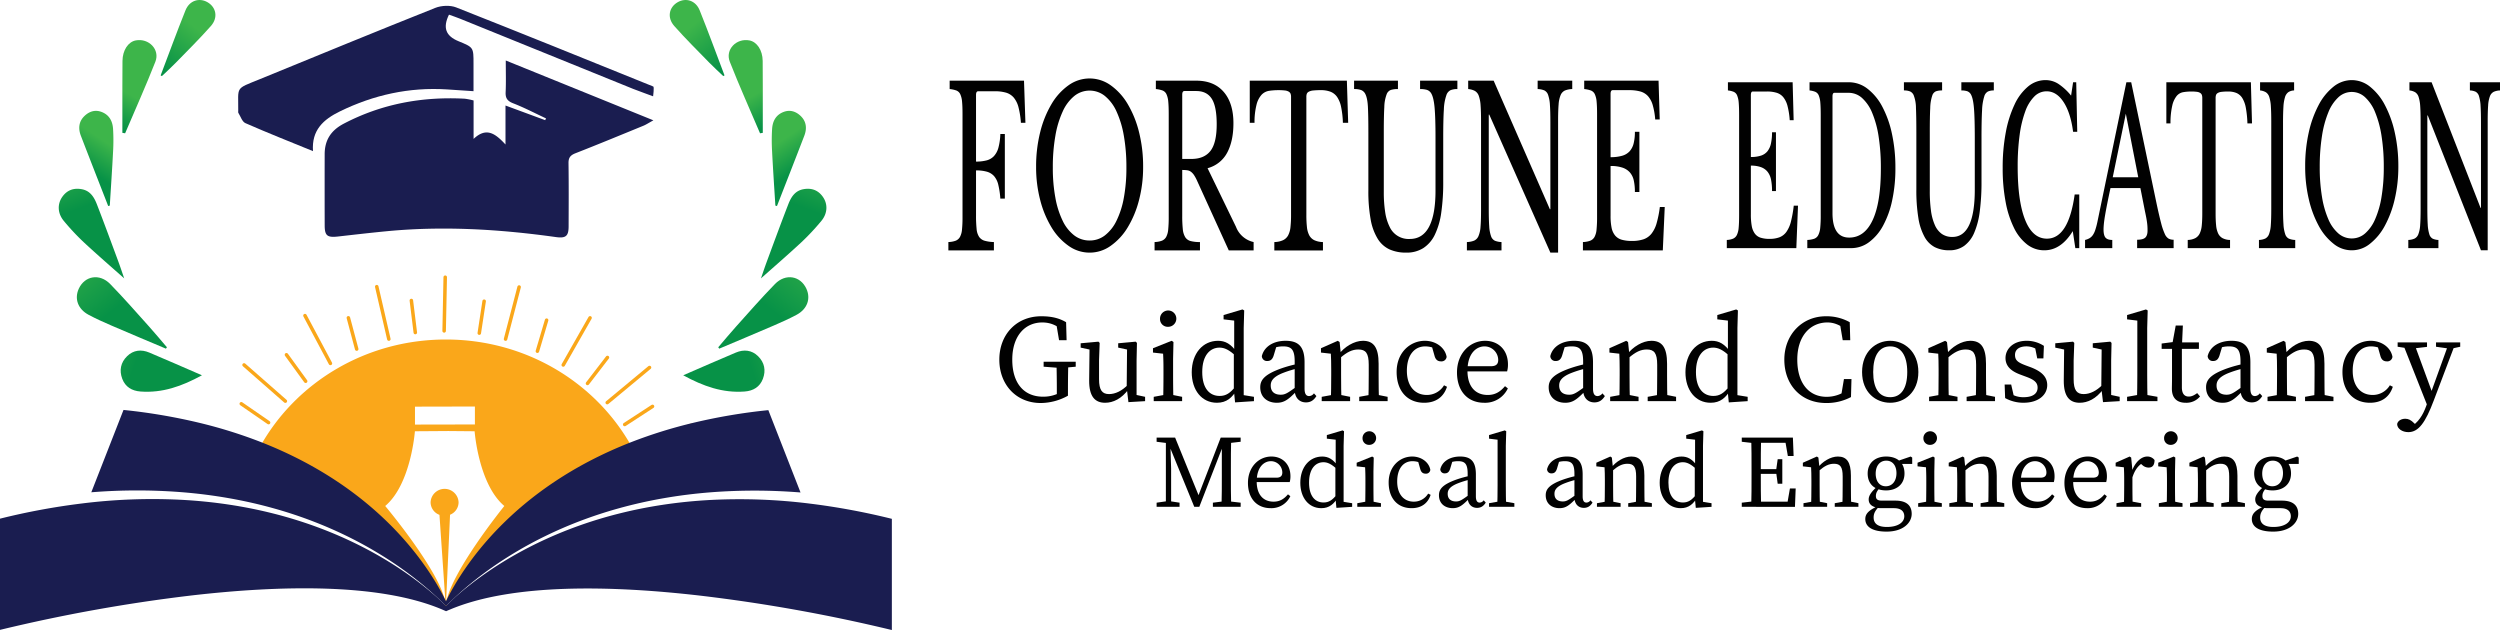 <svg id="Layer_1" data-name="Layer 1" xmlns="http://www.w3.org/2000/svg" xmlns:xlink="http://www.w3.org/1999/xlink" viewBox="0 0 1537.822 387.555"><defs><style>.cls-1{fill:#faa71a;}.cls-2{fill:none;stroke:#faa71a;stroke-linecap:round;stroke-miterlimit:10;stroke-width:2.164px;}.cls-3{fill:#1a1d50;}.cls-4{fill:url(#linear-gradient);}.cls-5{fill:url(#linear-gradient-2);}.cls-6{fill:url(#linear-gradient-3);}.cls-7{fill:url(#linear-gradient-4);}.cls-8{fill:url(#linear-gradient-5);}.cls-9{fill:url(#linear-gradient-6);}.cls-10{fill:url(#linear-gradient-7);}.cls-11{fill:url(#linear-gradient-8);}.cls-12{fill:url(#linear-gradient-9);}.cls-13{fill:url(#linear-gradient-10);}.cls-14{fill:url(#linear-gradient-11);}.cls-15{fill:url(#linear-gradient-12);}.cls-16{fill:#010101;}</style><linearGradient id="linear-gradient" x1="96.943" y1="200.964" x2="63.202" y2="158.454" gradientUnits="userSpaceOnUse"><stop offset="0" stop-color="#079247"/><stop offset="1" stop-color="#3db54a"/></linearGradient><linearGradient id="linear-gradient-2" x1="76.709" y1="137.668" x2="62.789" y2="101.275" xlink:href="#linear-gradient"/><linearGradient id="linear-gradient-3" x1="110.711" y1="235.871" x2="63.401" y2="219.991" xlink:href="#linear-gradient"/><linearGradient id="linear-gradient-4" x1="95.384" y1="83.135" x2="105.372" y2="65.49" xlink:href="#linear-gradient"/><linearGradient id="linear-gradient-5" x1="83.997" y1="114.264" x2="95.093" y2="97.433" xlink:href="#linear-gradient"/><linearGradient id="linear-gradient-6" x1="126.391" y1="50.247" x2="146.786" y2="24.53" xlink:href="#linear-gradient"/><linearGradient id="linear-gradient-7" x1="4175.597" y1="200.964" x2="4141.857" y2="158.454" gradientTransform="matrix(-1, 0, 0, 1, 4680.232, 0)" xlink:href="#linear-gradient"/><linearGradient id="linear-gradient-8" x1="4155.364" y1="137.668" x2="4141.443" y2="101.275" gradientTransform="matrix(-1, 0, 0, 1, 4680.232, 0)" xlink:href="#linear-gradient"/><linearGradient id="linear-gradient-9" x1="4189.365" y1="235.871" x2="4142.056" y2="219.991" gradientTransform="matrix(-1, 0, 0, 1, 4680.232, 0)" xlink:href="#linear-gradient"/><linearGradient id="linear-gradient-10" x1="4174.038" y1="83.135" x2="4184.027" y2="65.49" gradientTransform="matrix(-1, 0, 0, 1, 4680.232, 0)" xlink:href="#linear-gradient"/><linearGradient id="linear-gradient-11" x1="4162.651" y1="114.264" x2="4173.748" y2="97.433" gradientTransform="matrix(-1, 0, 0, 1, 4680.232, 0)" xlink:href="#linear-gradient"/><linearGradient id="linear-gradient-12" x1="4205.046" y1="50.247" x2="4225.44" y2="24.53" gradientTransform="matrix(-1, 0, 0, 1, 4680.232, 0)" xlink:href="#linear-gradient"/></defs><path class="cls-1" d="M416.879,283.477c-21.834-39.006-64.728-65.534-114.069-65.534-49.294,0-92.15,26.474-114.012,65.434a120.332,120.332,0,0,0-9.138,20.516c91.6,23.942,121.56,75.633,123.094,78.381v.009c.009.009.009.009.009.018a.272.272,0,0,1,.038.082v.009h.018v-.009c.453-.832,29.767-54.087,123.141-78.481h.01A120.259,120.259,0,0,0,416.879,283.477ZM283.81,259.245l36.862-.081V270.2l-36.862.072ZM302.857,381.3l2.522-55.57a8.274,8.274,0,0,0,5.252-7.631,8.613,8.613,0,0,0-17.213,0,8.271,8.271,0,0,0,5.449,7.694l3.783,55.091a.033.033,0,0,0-.009-.027c-1.911-18.536-37.145-60.507-37.145-60.507,15.876-13.381,18.266-45.967,18.266-45.967l20.563-.145,16.168.145s2.4,32.586,18.276,45.967c0,0-34.576,42.686-35.9,60.959Z" transform="translate(-28.544 -9.103)"/><line class="cls-2" x1="165.204" y1="259.957" x2="148.417" y2="248.373"/><path class="cls-2" d="M176.961,257.476" transform="translate(-28.544 -9.103)"/><path class="cls-2" d="M193.748,269.06" transform="translate(-28.544 -9.103)"/><line class="cls-2" x1="175.525" y1="246.759" x2="150.135" y2="224.484"/><line class="cls-2" x1="188.018" y1="234.51" x2="176.201" y2="218.219"/><line class="cls-2" x1="203.25" y1="223.55" x2="187.594" y2="194.139"/><line class="cls-2" x1="219.419" y1="214.727" x2="214.293" y2="195.49"/><line class="cls-2" x1="239.184" y1="208.583" x2="231.751" y2="176.33"/><line class="cls-2" x1="255.465" y1="204.562" x2="253.039" y2="184.842"/><line class="cls-2" x1="273.207" y1="203.547" x2="273.871" y2="170.519"/><line class="cls-2" x1="393.15" y1="276.132" x2="425.166" y2="264.085"/><line class="cls-2" x1="384.275" y1="261.122" x2="401.386" y2="249.985"/><line class="cls-2" x1="373.524" y1="247.657" x2="399.541" y2="226.059"/><line class="cls-2" x1="361.385" y1="235.862" x2="373.663" y2="219.888"/><line class="cls-2" x1="346.472" y1="224.504" x2="362.961" y2="195.517"/><line class="cls-2" x1="330.561" y1="216.037" x2="336.234" y2="196.942"/><line class="cls-2" x1="310.978" y1="208.596" x2="319.329" y2="176.551"/><line class="cls-2" x1="294.818" y1="204.926" x2="297.806" y2="185.277"/><path class="cls-2" d="M176.961,255.042" transform="translate(-28.544 -9.103)"/><path class="cls-2" d="M193.748,266.626" transform="translate(-28.544 -9.103)"/><path class="cls-2" d="M176.961,255.042" transform="translate(-28.544 -9.103)"/><path class="cls-2" d="M193.748,266.626" transform="translate(-28.544 -9.103)"/><line class="cls-2" x1="393.15" y1="273.698" x2="425.166" y2="261.651"/><path class="cls-3" d="M520.975,312.038a352,352,0,0,0-54.95-.126c-83.785,6.528-134.631,43.255-157.34,64.394a1.848,1.848,0,0,0-.235.226c-.329.307-.649.606-.969.913-.781.751-1.826,1.754-2.673,2.577-.329.316-.64.624-.95.931v.018c-.2.19-.386.38-.574.57-.1.108-.207.208-.283.28a.514.514,0,0,1-.1.1,1.091,1.091,0,0,0-.1-.109c-.282-.289-.574-.587-.884-.886-1.336-1.347-2.833-2.8-4.489-4.349a.551.551,0,0,1-.085-.072c-22.548-21.085-73.5-58.119-157.669-64.693a351.028,351.028,0,0,0-54.968.109l19.809-50.651a355.883,355.883,0,0,1,46.434,7.866,292.778,292.778,0,0,1,37.633,11.718c73.819,28.689,104.413,77.8,114.3,98.065,9.947-20.344,40.579-69.349,114.294-97.984a293.132,293.132,0,0,1,37.615-11.7,353.046,353.046,0,0,1,46.377-7.848Z" transform="translate(-28.544 -9.103)"/><path class="cls-3" d="M577.15,328.254v68.4A1002.778,1002.778,0,0,0,459.7,375.549c-54.468-6.315-115.584-7.809-154.344,8.492-.311.114-2.043.868-2.413,1.039-.074-.029-2.532-1.11-2.606-1.138-38.76-16.316-99.9-14.808-154.388-8.506A1003.753,1003.753,0,0,0,28.544,396.559V328.154a418.109,418.109,0,0,1,50.337-9.345,348.342,348.342,0,0,1,60.332-2.305c84.907,4.282,136.666,40.895,158.119,60a.381.381,0,0,0,.089.072q2.487,2.325,4.486,4.352c.311.3.607.6.888.882.029.043.074.071.1.114a.387.387,0,0,0,.1-.114c.282-.27.563-.555.859-.839v-.014q2.066-2.07,4.59-4.424a1.753,1.753,0,0,1,.236-.228C330.333,357.157,382,320.871,466.5,316.6a348.155,348.155,0,0,1,60.316,2.3A423.911,423.911,0,0,1,577.15,328.254Z" transform="translate(-28.544 -9.103)"/><path class="cls-3" d="M319.86,70.906v23.65c7.967-7.592,13.582-3.076,19.631,3.435V74.012L363.9,83.024l.517-1.095c-6.695-3.128-13.257-6.575-20.142-9.253-3.671-1.428-4.865-3.224-4.694-6.875.291-6.2.081-12.417.081-19.49l90.809,36.81c-3,1.638-4.489,2.647-6.13,3.321-13.906,5.7-27.8,11.447-41.8,16.924-3.17,1.24-4.334,2.778-4.286,6.075.189,13,.111,26.011.064,39.017-.022,5.96-1.825,7.315-7.8,6.481-34.734-4.851-69.577-6.964-104.612-3.55-9.829.957-19.641,2.094-29.454,3.2-6.6.744-8.165-.479-8.181-6.862q-.057-21.851-.012-43.7c0-8.533,3.674-14.624,11.763-18.854,23.315-12.19,48.2-16.759,74.477-15.346A40.6,40.6,0,0,1,319.86,70.906Z" transform="translate(-28.544 -9.103)"/><path class="cls-3" d="M221.071,102.068c-14.567-5.959-28.19-11.33-41.567-17.219-2.052-.9-2.98-4.191-4.382-6.4-.162-.255-.037-.682-.034-1.029.132-15.543-2.2-13.272,13.274-19.611,35.94-14.721,71.86-29.493,107.953-43.861,3.736-1.487,9.16-1.737,12.829-.288,38.484,15.2,82.9,33.126,121.247,48.659.662.268-.1,6.027-.1,6.027s-10.159-3.707-12.152-4.515q-53.265-21.6-106.533-43.194c-2.274-.922-4.615-1.694-6.884-2.521-3.928,8.046-1.989,13.123,5.877,16.344,9.224,3.777,9.223,3.777,9.217,13.759,0,5.528,0,11.056,0,16.974-5.757-.386-11.072-.761-16.39-1.094-23.235-1.457-45.018,3.387-65.737,13.491C227.419,82.6,220.149,89.169,221.071,102.068Z" transform="translate(-28.544 -9.103)"/><path class="cls-4" d="M130.612,223.572c-11.159-4.722-22.341-9.391-33.464-14.188-4.779-2.062-9.545-4.2-14.12-6.641-6.6-3.524-8.853-9.938-6.006-16.077,3.678-7.927,12.782-9.531,19.287-2.868,8.3,8.5,16.1,17.458,24.032,26.283,3.721,4.138,7.26,8.427,10.882,12.648Z" transform="translate(-28.544 -9.103)"/><path class="cls-5" d="M104.944,180.348c-7.771-6.915-16.51-14.456-24.946-22.3a143.689,143.689,0,0,1-12.149-12.985c-3.932-4.686-4.12-10.407-.994-14.865,2.872-4.1,6.945-5.629,11.929-4.721,5.392.982,7.721,5.084,9.4,9.415,4.5,11.623,8.793,23.323,13.119,35.008C102.758,173.839,104.068,177.826,104.944,180.348Z" transform="translate(-28.544 -9.103)"/><path class="cls-6" d="M152.764,239.951c-12.388,6.775-24.341,10.986-37.763,9.988-5.362-.4-9.377-2.859-11.246-7.8-1.951-5.162-1.02-10.045,3.007-13.974,3.862-3.766,8.7-4.264,13.622-2.191C130.961,230.422,141.455,235.054,152.764,239.951Z" transform="translate(-28.544 -9.103)"/><path class="cls-7" d="M103.819,90.821q0-6.292,0-12.585c.013-10.555-.034-21.11.069-31.665.065-6.589,3.525-11.745,8.19-12.616,7.99-1.493,14.978,5.619,12.045,13.1-5.812,14.822-12.363,29.376-18.609,44.04Z" transform="translate(-28.544 -9.103)"/><path class="cls-8" d="M95.1,135.848c-5.608-14.4-11.256-28.788-16.8-43.211-1.711-4.449-1.385-8.8,2.3-12.271,2.843-2.675,6.373-3.922,10.363-2.426,4.9,1.836,6.814,5.8,7.127,10.424a115.945,115.945,0,0,1,.024,13.712c-.571,11.168-1.339,22.327-2.027,33.49Z" transform="translate(-28.544 -9.103)"/><path class="cls-9" d="M127.36,55.49c5.064-13.346,9.947-26.76,15.274-40.009,2.435-6.058,8.415-7.957,13.53-5.021,5.381,3.09,6.665,9.485,2.11,14.639-6.875,7.779-14.3,15.111-21.565,22.57-2.76,2.835-5.712,5.5-8.577,8.238Z" transform="translate(-28.544 -9.103)"/><path class="cls-10" d="M470.966,223.572c11.158-4.722,22.341-9.391,33.464-14.188,4.779-2.062,9.545-4.2,14.12-6.641,6.6-3.524,8.853-9.938,6.006-16.077-3.678-7.927-12.782-9.531-19.287-2.868-8.3,8.5-16.1,17.458-24.032,26.283-3.721,4.138-7.26,8.427-10.882,12.648Z" transform="translate(-28.544 -9.103)"/><path class="cls-11" d="M496.634,180.348c7.771-6.915,16.51-14.456,24.946-22.3a143.689,143.689,0,0,0,12.149-12.985c3.932-4.686,4.12-10.407.994-14.865-2.873-4.1-6.945-5.629-11.929-4.721-5.392.982-7.721,5.084-9.4,9.415-4.5,11.623-8.793,23.323-13.119,35.008C498.82,173.839,497.51,177.826,496.634,180.348Z" transform="translate(-28.544 -9.103)"/><path class="cls-12" d="M448.814,239.951c12.388,6.775,24.341,10.986,37.763,9.988,5.362-.4,9.377-2.859,11.246-7.8,1.951-5.162,1.02-10.045-3.007-13.974-3.862-3.766-8.7-4.264-13.622-2.191C470.617,230.422,460.123,235.054,448.814,239.951Z" transform="translate(-28.544 -9.103)"/><path class="cls-13" d="M497.759,90.821q0-6.292,0-12.585c-.013-10.555.034-21.11-.069-31.665-.065-6.589-3.525-11.745-8.19-12.616-7.99-1.493-14.979,5.619-12.045,13.1,5.812,14.822,12.363,29.376,18.609,44.04Z" transform="translate(-28.544 -9.103)"/><path class="cls-14" d="M506.48,135.848c5.608-14.4,11.256-28.788,16.8-43.211,1.71-4.449,1.385-8.8-2.3-12.271-2.843-2.675-6.373-3.922-10.363-2.426-4.9,1.836-6.814,5.8-7.127,10.424a115.945,115.945,0,0,0-.024,13.712c.571,11.168,1.339,22.327,2.027,33.49Z" transform="translate(-28.544 -9.103)"/><path class="cls-15" d="M474.218,55.49c-5.064-13.346-9.947-26.76-15.274-40.009-2.435-6.058-8.415-7.957-13.53-5.021-5.381,3.09-6.666,9.485-2.11,14.639,6.875,7.779,14.3,15.111,21.565,22.57,2.76,2.835,5.712,5.5,8.577,8.238Z" transform="translate(-28.544 -9.103)"/><path class="cls-16" d="M1105.557,105.686a19.378,19.378,0,0,0,6.232-.862,8.472,8.472,0,0,0,3.994-2.716,11.623,11.623,0,0,0,2.135-4.771,31.745,31.745,0,0,0,.655-6.891h2.411v36.177h-2.411a35.451,35.451,0,0,0-.586-6.891,11.542,11.542,0,0,0-2.066-4.837,9.175,9.175,0,0,0-4-2.915,17.475,17.475,0,0,0-6.369-.994v29.948a39.045,39.045,0,0,0,.551,7.223,11.127,11.127,0,0,0,1.892,4.637,7.1,7.1,0,0,0,3.548,2.519,17.5,17.5,0,0,0,5.441.728,17.1,17.1,0,0,0,6.2-.994,9.442,9.442,0,0,0,4.27-3.379,19.037,19.037,0,0,0,2.754-6.294,72.1,72.1,0,0,0,1.723-9.74h2.616l-1.032,26.105H1090.75V156.7a11.07,11.07,0,0,0,3.89-.8,4.767,4.767,0,0,0,2.308-2.253,12.579,12.579,0,0,0,1.1-4.5q.274-2.915.276-7.554V79.845q0-4.636-.241-7.487a14.631,14.631,0,0,0-.965-4.505,4.089,4.089,0,0,0-2.1-2.253,13.123,13.123,0,0,0-3.58-.861V59.7h39.807l.62,23.322h-2.411a47.422,47.422,0,0,0-1.343-8.679,14.553,14.553,0,0,0-2.548-5.367,8.531,8.531,0,0,0-4.1-2.783,19.815,19.815,0,0,0-5.993-.8h-8.746q-1.172,0-1.17,2.253Z" transform="translate(-28.544 -9.103)"/><path class="cls-16" d="M1140.268,161.739V156.7a14.6,14.6,0,0,0,4.235-.728,4.638,4.638,0,0,0,2.514-2.253,12.434,12.434,0,0,0,1.2-4.506,73.772,73.772,0,0,0,.309-7.619V79.845q0-4.636-.24-7.487a14.66,14.66,0,0,0-.965-4.505,4.089,4.089,0,0,0-2.1-2.253,13.141,13.141,0,0,0-3.58-.861V59.7h24.174a18.635,18.635,0,0,1,11.465,3.975,33.612,33.612,0,0,1,9.092,11,63.561,63.561,0,0,1,5.957,16.7,97.847,97.847,0,0,1,2.135,21.07,92.893,92.893,0,0,1-2,19.943,57.183,57.183,0,0,1-5.613,15.57,30.648,30.648,0,0,1-8.643,10.138,18.362,18.362,0,0,1-11.019,3.644ZM1156.934,66.2q-1.171,0-1.171,2.253v71.69q0,15.106,10.262,15.107,9.435,0,14.462-10.8t5.027-31.737a125.253,125.253,0,0,0-1.377-19.613,61.378,61.378,0,0,0-3.959-14.576,25.172,25.172,0,0,0-6.234-9.144,12.243,12.243,0,0,0-8.264-3.18Z" transform="translate(-28.544 -9.103)"/><path class="cls-16" d="M1247.429,120.66a140.135,140.135,0,0,1-1.068,18.419,48.407,48.407,0,0,1-3.444,13.251,19.249,19.249,0,0,1-6.163,8.018,15.31,15.31,0,0,1-9.16,2.716,19.41,19.41,0,0,1-8.885-1.922,15.451,15.451,0,0,1-6.336-6.359,35.645,35.645,0,0,1-3.788-11.6,105.588,105.588,0,0,1-1.239-17.624V90.579q0-9.8-.242-15.107a22.025,22.025,0,0,0-1.411-7.818,4.462,4.462,0,0,0-2.238-2.319,9.808,9.808,0,0,0-3.754-.6V59.7h23.485v5.036a11.235,11.235,0,0,0-3.788.53,4.186,4.186,0,0,0-2.272,2.651,25.476,25.476,0,0,0-1.24,7.618q-.276,5.236-.275,15.041v36.044a88.489,88.489,0,0,0,.722,11.992,32.27,32.27,0,0,0,2.376,8.879,13.094,13.094,0,0,0,4.3,5.5,11.063,11.063,0,0,0,6.509,1.856q6.885,0,10.33-7.355t3.444-21.667V93.892q0-11.793-.482-17.89t-1.791-8.613a4.357,4.357,0,0,0-2.41-2.186,11.877,11.877,0,0,0-3.582-.464V59.7H1255v5.036a8.543,8.543,0,0,0-3.616.662,4.836,4.836,0,0,0-2.238,2.916A32.23,32.23,0,0,0,1247.773,77q-.346,5.9-.344,16.9Z" transform="translate(-28.544 -9.103)"/><path class="cls-16" d="M1303.763,59.7h1.929l.62,30.478h-2.549q-1.515-11.658-5.854-18.286t-10.468-6.626a10.542,10.542,0,0,0-7.506,3.18,24.694,24.694,0,0,0-5.578,9.144,67.555,67.555,0,0,0-3.479,14.577,141.568,141.568,0,0,0-1.2,19.478q0,21.338,4.615,32.8t13.36,11.462q13.292,0,17.079-27.165h2.824v33h-2.41l-1.584-10.468q-7.231,11.795-17.493,11.793a17.058,17.058,0,0,1-10.572-3.578,28.836,28.836,0,0,1-8.057-10.137,60.636,60.636,0,0,1-5.165-15.968,110.2,110.2,0,0,1-1.826-20.937,115.863,115.863,0,0,1,1.928-22,69.358,69.358,0,0,1,5.407-17.094,31.681,31.681,0,0,1,8.333-11.065,16.689,16.689,0,0,1,10.709-3.909,14.57,14.57,0,0,1,7.782,2.253,35.4,35.4,0,0,1,7.921,7.289Z" transform="translate(-28.544 -9.103)"/><path class="cls-16" d="M1345.154,124.768h-18.389q-1.172,5.436-2,9.607t-1.343,7.222q-.516,3.049-.723,5.168t-.207,3.445q0,3.713,1.239,5.1t4.133,1.39v5.036h-16.735V156.7a10.351,10.351,0,0,0,2.72-1.059,6.544,6.544,0,0,0,2-1.856,11.872,11.872,0,0,0,1.516-3.114,45.735,45.735,0,0,0,1.273-4.7L1336.545,59.7h2.961l15.634,74.738q1.584,7.423,2.754,11.86a38.127,38.127,0,0,0,2.274,6.692,6.189,6.189,0,0,0,2.375,2.915,6.554,6.554,0,0,0,3.066.664v5.167h-22.453v-5.167q3.651,0,5.028-1.326t1.377-4.372q0-1.324-.069-2.453t-.241-2.451q-.172-1.323-.482-2.982t-.792-3.909Zm-17.012-6.626h15.7L1336.2,79.05Z" transform="translate(-28.544 -9.103)"/><path class="cls-16" d="M1413.817,85.014h-2.824a62.366,62.366,0,0,0-.964-9.542,17.443,17.443,0,0,0-2.17-6.029,8,8,0,0,0-3.546-3.114,12.772,12.772,0,0,0-5.1-.928,33.515,33.515,0,0,0-4.1.2,5.843,5.843,0,0,0-2.376.729,2.433,2.433,0,0,0-1.067,1.258,6.28,6.28,0,0,0-.241,1.922v70.9q0,4.244.31,7.289a15.011,15.011,0,0,0,1.239,4.97,6.508,6.508,0,0,0,2.687,2.914,10.376,10.376,0,0,0,4.648,1.126v5.036h-26.033V156.7a10.631,10.631,0,0,0,4.684-1.126,6.463,6.463,0,0,0,2.72-2.914,14.962,14.962,0,0,0,1.239-4.97q.31-3.047.311-7.289V69.509a6.307,6.307,0,0,0-.242-1.922,2.566,2.566,0,0,0-.964-1.258A4.6,4.6,0,0,0,1380,65.6a24.406,24.406,0,0,0-3.512-.2,29.536,29.536,0,0,0-4.993.4,6.761,6.761,0,0,0-4,2.32,14.479,14.479,0,0,0-2.72,5.9,47.663,47.663,0,0,0-1.1,11h-2.548V59.7h52Z" transform="translate(-28.544 -9.103)"/><path class="cls-16" d="M1432.9,136.694q0,6.629.275,10.469a22.222,22.222,0,0,0,1.067,5.963,4.565,4.565,0,0,0,2.273,2.782,11.061,11.061,0,0,0,3.891.8v5.036h-22.314V156.7a10.087,10.087,0,0,0,3.891-.861,4.959,4.959,0,0,0,2.307-2.716,18.948,18.948,0,0,0,1.1-5.632q.274-3.643.275-9.872V83.82q0-5.565-.24-9.209a23.277,23.277,0,0,0-.965-5.765,5.407,5.407,0,0,0-2.1-2.981,8.686,8.686,0,0,0-3.58-1.126V59.7h20.936v5.036a6.9,6.9,0,0,0-3.546,1.059,5.861,5.861,0,0,0-2.067,3.115,24.936,24.936,0,0,0-.964,6.03q-.243,3.844-.24,9.805Z" transform="translate(-28.544 -9.103)"/><path class="cls-16" d="M1475.179,58.378a17.948,17.948,0,0,1,11.3,4.108,35.384,35.384,0,0,1,9.09,11.263,66.665,66.665,0,0,1,6.062,16.83,94.269,94.269,0,0,1,2.2,20.938,86.9,86.9,0,0,1-2.239,20.141,64.4,64.4,0,0,1-6.095,16.366,35.148,35.148,0,0,1-9.09,11,17.61,17.61,0,0,1-22.452,0,35.137,35.137,0,0,1-9.091-11,64.323,64.323,0,0,1-6.1-16.366,86.787,86.787,0,0,1-2.238-20.141,94.21,94.21,0,0,1,2.2-20.938,66.588,66.588,0,0,1,6.061-16.83,35.373,35.373,0,0,1,9.091-11.263A17.941,17.941,0,0,1,1475.179,58.378Zm0,97.4a12.315,12.315,0,0,0,8.161-3.049,24.352,24.352,0,0,0,6.2-8.746,56.6,56.6,0,0,0,3.959-13.847,109.909,109.909,0,0,0,1.377-18.221,121.063,121.063,0,0,0-1.377-19.149,63.776,63.776,0,0,0-3.926-14.576,25.443,25.443,0,0,0-6.2-9.276,11.968,11.968,0,0,0-16.39,0,25.42,25.42,0,0,0-6.2,9.276,63.625,63.625,0,0,0-3.925,14.576,120.938,120.938,0,0,0-1.378,19.149,109.8,109.8,0,0,0,1.378,18.221,57.517,57.517,0,0,0,3.925,13.847,23.773,23.773,0,0,0,6.2,8.746A12.444,12.444,0,0,0,1475.179,155.777Z" transform="translate(-28.544 -9.103)"/><path class="cls-16" d="M1554.657,163.064,1521.945,80.11h-.276v56.584q0,6.629.24,10.469a23.985,23.985,0,0,0,.966,5.963,4.5,4.5,0,0,0,2.065,2.782,9.288,9.288,0,0,0,3.547.8v5.036h-18.525V156.7a10.077,10.077,0,0,0,3.89-.861,4.965,4.965,0,0,0,2.308-2.716,18.984,18.984,0,0,0,1.1-5.632q.274-3.643.276-9.872V83.82q0-5.565-.241-9.209a23.277,23.277,0,0,0-.965-5.765,5.407,5.407,0,0,0-2.1-2.981,8.676,8.676,0,0,0-3.58-1.126V59.7h13.636l30.1,77.256h.275V84.748q0-6.49-.24-10.4a24.233,24.233,0,0,0-.964-6.029,4.522,4.522,0,0,0-2.067-2.783,9.367,9.367,0,0,0-3.546-.8V59.7h18.526v5.036a10.176,10.176,0,0,0-3.892.861,4.976,4.976,0,0,0-2.307,2.717,19.132,19.132,0,0,0-1.1,5.7q-.276,3.711-.275,9.8v79.244Z" transform="translate(-28.544 -9.103)"/><path class="cls-16" d="M628.926,141.586a78.318,78.318,0,0,0,.356,8.34,10.553,10.553,0,0,0,1.543,4.881,6.2,6.2,0,0,0,3.363,2.374,22.644,22.644,0,0,0,5.736.813v5.154h-28.01v-5.154a14.12,14.12,0,0,0,4.47-.813,5.247,5.247,0,0,0,2.651-2.305,11.767,11.767,0,0,0,1.266-4.612,76.339,76.339,0,0,0,.317-7.729V79.341q0-4.746-.277-7.662a13.651,13.651,0,0,0-1.108-4.611,4.43,4.43,0,0,0-2.414-2.3,16.646,16.646,0,0,0-4.114-.882V58.728H658.44l.87,25.9h-2.769a53.207,53.207,0,0,0-1.5-9.56,15.175,15.175,0,0,0-2.888-5.9,9.946,9.946,0,0,0-4.708-3.052,24.509,24.509,0,0,0-7.121-.881H630.271q-1.347,0-1.345,2.306V108.5a24.971,24.971,0,0,0,6.528-.746,9.427,9.427,0,0,0,4.51-2.644,12.53,12.53,0,0,0,2.73-5.154,36.884,36.884,0,0,0,1.187-8.408h2.769v39.734h-2.769a50.911,50.911,0,0,0-1.267-8.543,12.473,12.473,0,0,0-2.571-5.289,9.417,9.417,0,0,0-4.392-2.712,23.573,23.573,0,0,0-6.725-.814Z" transform="translate(-28.544 -9.103)"/><path class="cls-16" d="M698.794,57.372a22.221,22.221,0,0,1,12.977,4.2A37.4,37.4,0,0,1,722.215,73.1a63.542,63.542,0,0,1,6.964,17.222,86.356,86.356,0,0,1,2.532,21.427,79.67,79.67,0,0,1-2.571,20.612,61.592,61.592,0,0,1-7,16.748,37.329,37.329,0,0,1-10.445,11.256,22.176,22.176,0,0,1-25.794,0,37.292,37.292,0,0,1-10.445-11.256,61.56,61.56,0,0,1-7-16.748,79.583,79.583,0,0,1-2.572-20.612,86.309,86.309,0,0,1,2.532-21.427A63.478,63.478,0,0,1,675.373,73.1a37.371,37.371,0,0,1,10.444-11.527A22.221,22.221,0,0,1,698.794,57.372Zm0,99.673a15.213,15.213,0,0,0,9.377-3.119,25.222,25.222,0,0,0,7.121-8.95,53.168,53.168,0,0,0,4.55-14.171,100.524,100.524,0,0,0,1.582-18.647,110.686,110.686,0,0,0-1.582-19.595,59.783,59.783,0,0,0-4.51-14.917,26.115,26.115,0,0,0-7.122-9.493,15,15,0,0,0-18.832,0,26.091,26.091,0,0,0-7.121,9.493,59.657,59.657,0,0,0-4.51,14.917,110.4,110.4,0,0,0-1.583,19.6,100.263,100.263,0,0,0,1.583,18.647,54.088,54.088,0,0,0,4.51,14.171,24.637,24.637,0,0,0,7.121,8.95A15.376,15.376,0,0,0,698.794,157.045Z" transform="translate(-28.544 -9.103)"/><path class="cls-16" d="M787.259,84.9q0,10.851-3.8,18.037a19.148,19.148,0,0,1-12.106,9.628l17.486,36.073a15.052,15.052,0,0,0,10.841,9.356v5.154H784.411l-19.387-42.582a25.125,25.125,0,0,0-1.938-3.661,8.642,8.642,0,0,0-1.9-2.1,5.039,5.039,0,0,0-2.295-.949,20.581,20.581,0,0,0-3.125-.2v28.207a76.682,76.682,0,0,0,.356,8.2,11.422,11.422,0,0,0,1.5,4.95,5.609,5.609,0,0,0,3.323,2.373,21.891,21.891,0,0,0,5.736.61v5.154H738.755v-5.154a14.108,14.108,0,0,0,4.47-.813,5.247,5.247,0,0,0,2.651-2.305,11.75,11.75,0,0,0,1.266-4.612,76.339,76.339,0,0,0,.317-7.729V79.341q0-4.746-.277-7.662a13.6,13.6,0,0,0-1.109-4.611,4.425,4.425,0,0,0-2.413-2.3,16.635,16.635,0,0,0-4.114-.882V58.728h24.846q10.918,0,16.893,6.916T787.259,84.9Zm-31.492,21.969h5.618q7.911,0,11.75-4.949t3.838-16.341q0-10.984-3.047-15.731T764.392,65.1h-7.28q-1.345,0-1.345,2.3Z" transform="translate(-28.544 -9.103)"/><path class="cls-16" d="M857.84,84.629H854.6a57.122,57.122,0,0,0-1.107-9.763A16.7,16.7,0,0,0,851,68.695a8.961,8.961,0,0,0-4.075-3.186,16.247,16.247,0,0,0-5.856-.95,43.211,43.211,0,0,0-4.708.2,7.294,7.294,0,0,0-2.73.746A2.587,2.587,0,0,0,832.4,66.8a5.736,5.736,0,0,0-.277,1.966v72.552a67.043,67.043,0,0,0,.356,7.458,14.025,14.025,0,0,0,1.424,5.085,7.03,7.03,0,0,0,3.086,2.984,13.126,13.126,0,0,0,5.341,1.152v5.154h-29.91v-5.154a13.433,13.433,0,0,0,5.381-1.152,6.98,6.98,0,0,0,3.126-2.984,14.025,14.025,0,0,0,1.424-5.085,67.043,67.043,0,0,0,.356-7.458V68.763a5.786,5.786,0,0,0-.277-1.966,2.686,2.686,0,0,0-1.108-1.288,5.69,5.69,0,0,0-2.334-.746,31.473,31.473,0,0,0-4.036-.2,37.906,37.906,0,0,0-5.736.407,8.013,8.013,0,0,0-4.589,2.373,14.158,14.158,0,0,0-3.126,6.035,43.66,43.66,0,0,0-1.266,11.255h-2.928v-25.9h59.741Z" transform="translate(-28.544 -9.103)"/><path class="cls-16" d="M916.315,121.108a127.959,127.959,0,0,1-1.227,18.851,45.288,45.288,0,0,1-3.956,13.56,20.185,20.185,0,0,1-7.082,8.2,19.145,19.145,0,0,1-10.524,2.781,24.606,24.606,0,0,1-10.207-1.967,16.923,16.923,0,0,1-7.279-6.509,33.749,33.749,0,0,1-4.352-11.866,96.4,96.4,0,0,1-1.425-18.036v-35.8q0-10.034-.277-15.459t-1.622-8a4.865,4.865,0,0,0-2.571-2.374,12.554,12.554,0,0,0-4.313-.61V58.728h26.982v5.153a14.382,14.382,0,0,0-4.352.543,4.5,4.5,0,0,0-2.611,2.712,23.545,23.545,0,0,0-1.424,7.8q-.317,5.359-.317,15.392v36.886a80.618,80.618,0,0,0,.832,12.272,30.183,30.183,0,0,0,2.729,9.086,12.836,12.836,0,0,0,12.423,7.527q7.911,0,11.869-7.527t3.956-22.171V93.715q0-12.067-.554-18.307t-2.057-8.814a4.858,4.858,0,0,0-2.77-2.238,15.223,15.223,0,0,0-4.114-.475V58.728h22.947v5.153a10.878,10.878,0,0,0-4.154.678,5.094,5.094,0,0,0-2.572,2.984,29.718,29.718,0,0,0-1.582,8.882q-.4,6.036-.4,17.29Z" transform="translate(-28.544 -9.103)"/><path class="cls-16" d="M982.226,164.5,944.642,79.612h-.317v57.905q0,6.783.276,10.714a22.07,22.07,0,0,0,1.109,6.1,4.724,4.724,0,0,0,2.373,2.848,11.811,11.811,0,0,0,4.075.813v5.154H930.873v-5.154a12.818,12.818,0,0,0,4.471-.881,5.31,5.31,0,0,0,2.651-2.78,17.555,17.555,0,0,0,1.266-5.764q.315-3.727.316-10.1V83.409q0-5.7-.276-9.425a21.461,21.461,0,0,0-1.109-5.9,5.607,5.607,0,0,0-2.413-3.051,10.879,10.879,0,0,0-4.114-1.153V58.728h15.667l34.578,79.061h.316V84.358q0-6.642-.277-10.645a22.345,22.345,0,0,0-1.107-6.17,4.734,4.734,0,0,0-2.374-2.848,11.879,11.879,0,0,0-4.075-.814V58.728h21.285v5.153a12.9,12.9,0,0,0-4.471.882,5.312,5.312,0,0,0-2.65,2.78,17.727,17.727,0,0,0-1.266,5.831q-.318,3.8-.317,10.035V164.5Z" transform="translate(-28.544 -9.103)"/><path class="cls-16" d="M1019.257,105.784a24.826,24.826,0,0,0,7.161-.881,9.845,9.845,0,0,0,4.589-2.78,11.329,11.329,0,0,0,2.454-4.882,29.109,29.109,0,0,0,.752-7.051h2.768v37.021h-2.768a32.5,32.5,0,0,0-.673-7.052,11.187,11.187,0,0,0-2.374-4.949,10.565,10.565,0,0,0-4.589-2.984,22.355,22.355,0,0,0-7.32-1.017v30.648a35.68,35.68,0,0,0,.634,7.391,10.754,10.754,0,0,0,2.175,4.746,8.215,8.215,0,0,0,4.075,2.577,22.446,22.446,0,0,0,6.252.745,21.836,21.836,0,0,0,7.12-1.017,10.737,10.737,0,0,0,4.906-3.458,18.506,18.506,0,0,0,3.166-6.441,66.548,66.548,0,0,0,1.978-9.968h3.006l-1.186,26.716h-49.138v-5.154a14.108,14.108,0,0,0,4.47-.813,5.25,5.25,0,0,0,2.652-2.305,11.784,11.784,0,0,0,1.266-4.612,76.382,76.382,0,0,0,.316-7.729V79.341q0-4.746-.277-7.662a13.58,13.58,0,0,0-1.108-4.611,4.428,4.428,0,0,0-2.413-2.3,16.644,16.644,0,0,0-4.115-.882V58.728h45.735l.712,23.867h-2.769a43.755,43.755,0,0,0-1.543-8.882,14.258,14.258,0,0,0-2.927-5.492,9.918,9.918,0,0,0-4.708-2.848,25.309,25.309,0,0,0-6.884-.814H1020.6q-1.347,0-1.346,2.306Z" transform="translate(-28.544 -9.103)"/><path class="cls-16" d="M685.469,252.509a34.634,34.634,0,0,1-16.7,4.5c-15.185,0-25.512-11.359-25.512-26.682s10.4-26.681,25.816-26.681c6.3,0,11.009,1.143,15.261,3.659l.3,11.053H680l-1.9-11.282,4.708,1.525v4.345c-4.1-3.811-8.276-5.489-13.136-5.489-10.63,0-18.45,8.31-18.45,22.87,0,14.485,7.137,22.794,18.982,22.794,4.328,0,7.517-.991,11.845-3.126l-3.417,3.583v-4.421c0-5.794-.076-11.74-.228-17.534H685.7c-.152,5.718-.228,11.588-.228,17.534Zm-14.957-17.838v-3.05h19.741v3.05l-8.353.762h-1.518Z" transform="translate(-28.544 -9.103)"/><path class="cls-16" d="M704.6,242.37c0,6.785,1.974,9.148,6.15,9.148,3.872,0,7.82-1.906,11.617-5.717h1.594v3.887H720.09l2.657-1.143c-4.328,5.87-9.491,8.309-14.426,8.309-6.074,0-9.871-3.659-9.8-13.721l.228-20.126,1.6,1.448-7.062-1.524v-2.668l10.934-.992.759.763-.379,10.672Zm18.07,14.1-1.063-8.92.228-24.547,1.6,1.448-7.062-1.524v-2.668l10.782-.992.759.763-.227,10.672V253.5l-1.823-1.829,7.062,1.524v2.668Z" transform="translate(-28.544 -9.103)"/><path class="cls-16" d="M744,255.863c.152-3.43.228-11.282.228-16.009v-3.583c0-4.192-.076-6.555-.228-9.6l-6.226-.687v-2.667l11.465-4.574,1.139.762-.228,10.292v10.062c0,4.727.076,12.579.228,16.009ZM755.7,253.2v2.668H738.233V253.2l8.353-1.524H748.1Zm-13.591-47.874a5.016,5.016,0,1,1,5.011,4.8A4.736,4.736,0,0,1,742.106,205.321Z" transform="translate(-28.544 -9.103)"/><path class="cls-16" d="M778.778,252.661c3.872,0,6.53-1.677,10.022-6.175l.683,2.059c-2.884,5.184-6.453,8.309-12.376,8.309-9.263,0-15.489-7.7-15.489-18.753,0-11.587,6.834-19.363,16.173-19.363,4.328,0,8.048,1.753,12,7.7l-.759,1.981c-4.4-4.269-7.441-5.488-10.326-5.488-5.7,0-10.63,4.574-10.63,15.017C768.072,248.088,772.628,252.661,778.778,252.661Zm21.108.534v2.668l-11.617.763-.759-7.776V226.514l.227-.992v-19.21l-6.529-.762v-2.668l11.616-3.431,1.064.609-.3,10.826v44.977l-1.215-3.887Z" transform="translate(-28.544 -9.103)"/><path class="cls-16" d="M816.208,235.891a82.623,82.623,0,0,1,11.77-3.2v2.745a68.585,68.585,0,0,0-10.175,3.049c-6.833,2.668-7.593,5.565-7.593,7.776,0,4.04,2.658,5.641,6.15,5.641,2.658,0,4.176-.991,8.959-4.421l1.52-1.144,1.062,1.6-2.2,2.211c-4.555,4.574-7.137,6.708-11.768,6.708-5.543,0-10.174-3.2-10.174-9.529C803.757,243.056,806.034,239.626,816.208,235.891Zm8.732,12.959V231.469c0-7.471-2.126-9.3-7.137-9.3a17.609,17.609,0,0,0-6.833,1.372l3.037-2.362-1.975,6.555c-.683,2.211-1.822,3.431-3.872,3.431a3.106,3.106,0,0,1-3.417-3.05c1.444-5.793,7.062-9.376,14.654-9.376,7.821,0,11.618,3.583,11.618,13.188v16.162c0,3.43,1.062,4.649,2.808,4.649a3.754,3.754,0,0,0,2.962-1.676l1.519,1.676c-1.823,2.9-3.873,3.889-6.454,3.889C827.674,256.626,824.94,253.576,824.94,248.85Z" transform="translate(-28.544 -9.103)"/><path class="cls-16" d="M847.186,255.863c.152-3.43.227-11.282.227-16.009v-3.583c0-4.192-.075-6.555-.227-9.6l-6.075-.687v-2.667l10.327-4.574,1.139.762.91,8.843v11.511c0,4.727.076,12.579.229,16.009ZM859.03,253.2v2.668H841.567V253.2l8.352-1.524h1.519Zm17.539-20.354v7.013c0,4.879.077,12.579.229,16.009h-6.53c.152-3.43.227-11.13.227-16.009v-6.4c0-7.09-1.822-9.377-6.377-9.377-3.8,0-6.91,1.525-11.238,5.26h-1.594V225.9h3.872l-3.264,1.373c3.568-4.8,9.642-8.538,15.033-8.538C873.457,218.738,876.569,222.778,876.569,232.841Zm-2.049,18.83,7.592,1.524v2.668H864.649V253.2L873,251.671Z" transform="translate(-28.544 -9.103)"/><path class="cls-16" d="M893.956,237.187c0,9.6,5.087,14.865,12.224,14.865a12.239,12.239,0,0,0,10.63-5.947l1.822.916c-2.05,6.327-6.909,9.833-14.047,9.833-10.4,0-16.932-7.318-16.932-18.982,0-11.969,8.353-19.134,17.388-19.134,6.758,0,12.376,4.193,13.363,9.834a3.142,3.142,0,0,1-3.417,2.821c-2.506,0-3.492-1.525-4.023-3.431l-1.9-6.708,3.493,2.82a15.742,15.742,0,0,0-7.289-1.906C898.663,222.168,893.956,227.429,893.956,237.187Z" transform="translate(-28.544 -9.103)"/><path class="cls-16" d="M956.138,233.3a15.409,15.409,0,0,1-.532,4.269H927.589v-3.2H945.66c3.645,0,4.48-1.753,4.48-3.887a8.444,8.444,0,0,0-8.428-8.31c-4.859,0-10.479,4.117-10.479,15.019,0,9.681,4.86,14.865,12.453,14.865,4.859,0,7.9-2.211,10.629-5.413l1.747,1.373a15.413,15.413,0,0,1-14.5,8.842c-10.174,0-16.78-7.089-16.78-18.677,0-11.663,7.9-19.439,17.311-19.439C949.912,218.738,956.138,224.074,956.138,233.3Z" transform="translate(-28.544 -9.103)"/><path class="cls-16" d="M993.644,235.891a82.557,82.557,0,0,1,11.768-3.2v2.745a68.621,68.621,0,0,0-10.175,3.049c-6.833,2.668-7.592,5.565-7.592,7.776,0,4.04,2.657,5.641,6.15,5.641,2.657,0,4.176-.991,8.96-4.421l1.517-1.144,1.064,1.6-2.2,2.211c-4.556,4.574-7.137,6.708-11.769,6.708-5.543,0-10.175-3.2-10.175-9.529C981.19,243.056,983.469,239.626,993.644,235.891Zm8.731,12.959V231.469c0-7.471-2.126-9.3-7.138-9.3a17.615,17.615,0,0,0-6.833,1.372l3.037-2.362-1.974,6.555c-.683,2.211-1.822,3.431-3.872,3.431a3.106,3.106,0,0,1-3.417-3.05c1.442-5.793,7.061-9.376,14.654-9.376,7.82,0,11.617,3.583,11.617,13.188v16.162c0,3.43,1.063,4.649,2.81,4.649a3.755,3.755,0,0,0,2.961-1.676l1.518,1.676c-1.822,2.9-3.872,3.889-6.454,3.889C1005.108,256.626,1002.375,253.576,1002.375,248.85Z" transform="translate(-28.544 -9.103)"/><path class="cls-16" d="M1024.62,255.863c.152-3.43.229-11.282.229-16.009v-3.583c0-4.192-.077-6.555-.229-9.6l-6.074-.687v-2.667l10.326-4.574,1.139.762.912,8.843v11.511c0,4.727.075,12.579.227,16.009Zm11.845-2.668v2.668H1019V253.2l8.352-1.524h1.518Zm17.54-20.354v7.013c0,4.879.075,12.579.227,16.009h-6.53c.152-3.43.229-11.13.229-16.009v-6.4c0-7.09-1.823-9.377-6.379-9.377-3.8,0-6.909,1.525-11.237,5.26h-1.594V225.9h3.872l-3.265,1.373c3.568-4.8,9.643-8.538,15.033-8.538C1050.892,218.738,1054.005,222.778,1054.005,232.841Zm-2.051,18.83,7.593,1.524v2.668h-17.463V253.2l8.352-1.524Z" transform="translate(-28.544 -9.103)"/><path class="cls-16" d="M1082.476,252.661c3.872,0,6.529-1.677,10.022-6.175l.684,2.059c-2.886,5.184-6.454,8.309-12.376,8.309-9.264,0-15.491-7.7-15.491-18.753,0-11.587,6.834-19.363,16.173-19.363,4.328,0,8.049,1.753,12,7.7l-.759,1.981c-4.4-4.269-7.441-5.488-10.327-5.488-5.694,0-10.629,4.574-10.629,15.017C1071.77,248.088,1076.325,252.661,1082.476,252.661Zm21.107.534v2.668l-11.616.763-.76-7.776V226.514l.228-.992v-19.21l-6.53-.762v-2.668l11.617-3.431,1.063.609-.3,10.826v44.977l-1.215-3.887Z" transform="translate(-28.544 -9.103)"/><path class="cls-16" d="M1165.612,248.316v4.193l-4.707,1.067,1.9-11.282h4.632l-.3,11.054a31.844,31.844,0,0,1-15.337,3.659c-15.338,0-25.664-11.13-25.664-26.682,0-15.246,10.781-26.681,25.588-26.681a29.233,29.233,0,0,1,14.654,3.659l.3,11.053h-4.631l-1.9-11.282,4.707,1.068v4.65c-4.328-4.041-8.58-5.337-12.224-5.337-10.251,0-18.526,8-18.526,22.87s7.44,22.87,17.994,22.87A20.975,20.975,0,0,0,1165.612,248.316Z" transform="translate(-28.544 -9.103)"/><path class="cls-16" d="M1173.962,237.948c0-12.654,8.579-19.21,17.31-19.21,8.581,0,17.313,6.556,17.313,19.21s-8.732,18.906-17.313,18.906C1182.541,256.854,1173.962,250.6,1173.962,237.948Zm27.789,0c0-10.215-3.872-15.78-10.479-15.78-6.756,0-10.477,5.565-10.477,15.78s3.721,15.476,10.477,15.476C1197.879,253.424,1201.751,248.164,1201.751,237.948Z" transform="translate(-28.544 -9.103)"/><path class="cls-16" d="M1220.807,255.863c.152-3.43.227-11.282.227-16.009v-3.583c0-4.192-.075-6.555-.227-9.6l-6.075-.687v-2.667l10.327-4.574,1.139.762.91,8.843v11.511c0,4.727.077,12.579.229,16.009Zm11.844-2.668v2.668h-17.463V253.2l8.352-1.524h1.519Zm17.539-20.354v7.013c0,4.879.077,12.579.229,16.009h-6.53c.152-3.43.227-11.13.227-16.009v-6.4c0-7.09-1.822-9.377-6.377-9.377-3.8,0-6.91,1.525-11.238,5.26h-1.594V225.9h3.872l-3.264,1.373c3.568-4.8,9.642-8.538,15.033-8.538C1247.078,218.738,1250.19,222.778,1250.19,232.841Zm-2.049,18.83,7.592,1.524v2.668h-17.462V253.2l8.351-1.524Z" transform="translate(-28.544 -9.103)"/><path class="cls-16" d="M1261.957,253.957l-.3-8.309h4.025l2.05,9-3.721-1.753V250.3a14.4,14.4,0,0,0,9.34,3.126c5.845,0,8.579-2.363,8.579-5.87,0-3.278-2.278-4.955-7.062-6.708l-3.492-1.3c-5.543-2.059-9.187-5.031-9.187-10.216,0-5.488,4.631-10.6,13.059-10.6a19.3,19.3,0,0,1,10.554,3.125l-.3,7.7h-3.8l-1.518-7.7,2.733,1.22v1.982a12.391,12.391,0,0,0-7.744-2.9c-4.708,0-7.138,2.059-7.138,5.261,0,3.429,1.9,4.726,7.062,6.632l2.277.838c7.593,2.821,10.479,6.4,10.479,11.13,0,5.642-4.936,10.825-14.655,10.825A23.062,23.062,0,0,1,1261.957,253.957Z" transform="translate(-28.544 -9.103)"/><path class="cls-16" d="M1304.1,242.37c0,6.785,1.973,9.148,6.149,9.148,3.872,0,7.821-1.906,11.617-5.717h1.6v3.887h-3.873l2.658-1.143c-4.328,5.87-9.491,8.309-14.427,8.309-6.074,0-9.87-3.659-9.794-13.721l.228-20.126,1.6,1.448-7.062-1.524v-2.668l10.934-.992.759.763-.379,10.672Zm18.07,14.1-1.063-8.92.228-24.547,1.595,1.448-7.062-1.524v-2.668l10.781-.992.76.763-.227,10.672V253.5l-1.823-1.829,7.061,1.524v2.668Z" transform="translate(-28.544 -9.103)"/><path class="cls-16" d="M1348.587,199.451l1.063.609-.3,10.826v28.968q0,8,.227,16.009h-6.529q.226-8,.227-16.009V206.312l-6.3-.762v-2.668Zm7.061,53.744v2.668h-18.677V253.2l8.579-1.524h1.519Z" transform="translate(-28.544 -9.103)"/><path class="cls-16" d="M1374.933,253.043c1.67,0,3.188-.687,5.163-2.135l1.746,2.059a10.837,10.837,0,0,1-8.808,3.887c-5.239,0-8.5-2.744-8.5-8.614,0-1.83.076-3.43.076-6.4V223.693h-6.377v-3.278l9.415-1.22-3.038,2.516,2.278-12.35h4.4l-.607,13.341v24.7C1370.681,251.365,1372.351,253.043,1374.933,253.043Zm6.225-33.314v3.964h-13.514v-3.964Z" transform="translate(-28.544 -9.103)"/><path class="cls-16" d="M1398.013,235.891a82.608,82.608,0,0,1,11.769-3.2v2.745a68.621,68.621,0,0,0-10.175,3.049c-6.833,2.668-7.592,5.565-7.592,7.776,0,4.04,2.658,5.641,6.15,5.641,2.657,0,4.176-.991,8.959-4.421l1.52-1.144,1.062,1.6-2.2,2.211c-4.556,4.574-7.137,6.708-11.769,6.708-5.543,0-10.173-3.2-10.173-9.529C1385.562,243.056,1387.839,239.626,1398.013,235.891Zm8.732,12.959V231.469c0-7.471-2.126-9.3-7.138-9.3a17.612,17.612,0,0,0-6.833,1.372l3.038-2.362-1.975,6.555c-.684,2.211-1.822,3.431-3.872,3.431a3.106,3.106,0,0,1-3.417-3.05c1.443-5.793,7.061-9.376,14.654-9.376,7.82,0,11.617,3.583,11.617,13.188v16.162c0,3.43,1.063,4.649,2.809,4.649a3.754,3.754,0,0,0,2.962-1.676l1.518,1.676c-1.822,2.9-3.873,3.889-6.454,3.889C1409.479,256.626,1406.745,253.576,1406.745,248.85Z" transform="translate(-28.544 -9.103)"/><path class="cls-16" d="M1428.99,255.863c.153-3.43.228-11.282.228-16.009v-3.583c0-4.192-.075-6.555-.228-9.6l-6.074-.687v-2.667l10.326-4.574,1.14.762.91,8.843v11.511c0,4.727.076,12.579.229,16.009Zm11.845-2.668v2.668h-17.463V253.2l8.352-1.524h1.518Zm17.539-20.354v7.013c0,4.879.076,12.579.229,16.009h-6.531c.153-3.43.228-11.13.228-16.009v-6.4c0-7.09-1.822-9.377-6.377-9.377-3.8,0-6.91,1.525-11.238,5.26h-1.594V225.9h3.872l-3.265,1.373c3.569-4.8,9.643-8.538,15.033-8.538C1455.262,218.738,1458.374,222.778,1458.374,232.841Zm-2.05,18.83,7.593,1.524v2.668h-17.463V253.2l8.352-1.524Z" transform="translate(-28.544 -9.103)"/><path class="cls-16" d="M1475.761,237.187c0,9.6,5.087,14.865,12.223,14.865a12.236,12.236,0,0,0,10.63-5.947l1.823.916c-2.05,6.327-6.91,9.833-14.047,9.833-10.4,0-16.932-7.318-16.932-18.982,0-11.969,8.353-19.134,17.388-19.134,6.758,0,12.376,4.193,13.363,9.834a3.143,3.143,0,0,1-3.417,2.821c-2.506,0-3.492-1.525-4.023-3.431l-1.9-6.708,3.492,2.82a15.742,15.742,0,0,0-7.289-1.906C1480.468,222.168,1475.761,227.429,1475.761,237.187Z" transform="translate(-28.544 -9.103)"/><path class="cls-16" d="M1503.093,269.89c.531-2.134,2.733-3.2,5.011-3.2,1.974,0,3.493.762,5.542,2.821l2.355,2.363-2.962,1.678-2.05-1.678c5.087-2.516,8.124-7.775,10.023-13.112l2.353-6.632,11.694-32.4h4.1l-13.514,35.677c-5.164,13.722-9.415,19.516-15.642,19.516C1506.282,274.922,1503.093,272.863,1503.093,269.89Zm7.744-46.35L1503.4,222.4v-2.668h18.072v2.745l-9.112,1.066Zm11.313,36.287-15.868-40.1h7.061l11.921,32.475Zm12.909-36.287-8.049-1.143v-2.668h14.882V222.4l-5.315,1.143Z" transform="translate(-28.544 -9.103)"/><path class="cls-16" d="M740.013,278.3h8.352V281.8h-.759l-7.593-.953Zm0,40.018,6.644-.953h1.265l6.2.953v2.541H740.013Zm5.695-40.018h2.657l.57,18.929v23.63h-3.227Zm.063,0H751.4l15.5,38.113h-2.152L779.435,278.3h3.354l-16.516,42.559h-3.1Zm28.855,40.018,7.593-.953h1.266l8.226.953v2.541H774.626Zm5.5-17.151V278.3h5.758c-.19,6.415-.19,13.021-.19,19.691v3.176c0,6.543,0,13.149.19,19.692h-5.948C780.131,314.447,780.131,307.841,780.131,301.171Zm2.721-22.867h8.859v2.54l-8.226.953h-.633Z" transform="translate(-28.544 -9.103)"/><path class="cls-16" d="M822.331,302.061a12.867,12.867,0,0,1-.442,3.557h-23.35V302.95H813.6c3.038,0,3.733-1.461,3.733-3.24a7.036,7.036,0,0,0-7.023-6.924c-4.05,0-8.733,3.431-8.733,12.515,0,8.066,4.05,12.387,10.378,12.387,4.05,0,6.58-1.843,8.858-4.511l1.456,1.143a12.845,12.845,0,0,1-12.086,7.369c-8.479,0-13.985-5.908-13.985-15.563,0-9.719,6.581-16.2,14.428-16.2C817.143,289.928,822.331,294.374,822.331,302.061Z" transform="translate(-28.544 -9.103)"/><path class="cls-16" d="M842.7,318.2c3.227,0,5.442-1.4,8.353-5.145l.569,1.715c-2.4,4.32-5.379,6.924-10.314,6.924-7.72,0-12.909-6.416-12.909-15.627,0-9.655,5.7-16.134,13.478-16.134,3.607,0,6.708,1.461,10,6.416L851.244,298c-3.67-3.557-6.2-4.573-8.605-4.573-4.746,0-8.86,3.811-8.86,12.514C833.779,314.384,837.576,318.2,842.7,318.2Zm17.591.445v2.223l-9.682.635-.632-6.478V296.407l.19-.826V279.574l-5.442-.636v-2.223l9.681-2.859.886.509-.253,9.02v37.478l-1.013-3.239Z" transform="translate(-28.544 -9.103)"/><path class="cls-16" d="M868.261,320.863c.127-2.858.19-9.4.19-13.34v-2.985c0-3.494-.063-5.463-.19-8l-5.189-.571v-2.224l9.555-3.811.949.635-.189,8.576v8.384c0,3.939.063,10.482.189,13.34Zm9.745-2.223v2.223H863.452V318.64l6.961-1.271h1.265ZM866.68,278.748a4.18,4.18,0,1,1,4.175,4A3.947,3.947,0,0,1,866.68,278.748Z" transform="translate(-28.544 -9.103)"/><path class="cls-16" d="M888,305.3c0,8,4.24,12.387,10.188,12.387a10.2,10.2,0,0,0,8.859-4.956l1.518.763c-1.708,5.272-5.757,8.194-11.706,8.194-8.669,0-14.111-6.1-14.111-15.817,0-9.973,6.961-15.944,14.491-15.944,5.632,0,10.315,3.494,11.137,8.194a2.619,2.619,0,0,1-2.848,2.351c-2.088,0-2.911-1.271-3.353-2.859l-1.582-5.59,2.911,2.35a13.13,13.13,0,0,0-6.075-1.588C891.926,292.786,888,297.17,888,305.3Z" transform="translate(-28.544 -9.103)"/><path class="cls-16" d="M924.066,304.221a68.77,68.77,0,0,1,9.809-2.668v2.286a57.219,57.219,0,0,0-8.479,2.541c-5.7,2.224-6.329,4.638-6.329,6.479,0,3.368,2.215,4.7,5.126,4.7,2.215,0,3.481-.827,7.467-3.685l1.266-.953.886,1.334-1.835,1.842c-3.8,3.811-5.949,5.59-9.809,5.59-4.619,0-8.479-2.668-8.479-7.94C913.689,310.191,915.588,307.333,924.066,304.221Zm7.278,10.8V300.536c0-6.225-1.772-7.75-5.948-7.75a14.679,14.679,0,0,0-5.7,1.144l2.531-1.969-1.644,5.463c-.57,1.842-1.52,2.858-3.228,2.858a2.588,2.588,0,0,1-2.847-2.541c1.2-4.828,5.884-7.813,12.213-7.813,6.517,0,9.681,2.985,9.681,10.989v13.467c0,2.858.886,3.875,2.341,3.875a3.125,3.125,0,0,0,2.468-1.4l1.265,1.4c-1.518,2.414-3.226,3.239-5.377,3.239C933.622,321.5,931.344,318.958,931.344,315.02Z" transform="translate(-28.544 -9.103)"/><path class="cls-16" d="M954.183,273.856l.885.509-.253,9.02v24.138q0,6.671.19,13.34h-5.442q.189-6.669.19-13.34V279.574l-5.252-.636v-2.223Zm5.884,44.784v2.223H944.5V318.64l7.15-1.271h1.266Z" transform="translate(-28.544 -9.103)"/><path class="cls-16" d="M989.74,304.221a68.734,68.734,0,0,1,9.809-2.668v2.286a57.272,57.272,0,0,0-8.48,2.541c-5.695,2.224-6.328,4.638-6.328,6.479,0,3.368,2.215,4.7,5.126,4.7,2.215,0,3.481-.827,7.467-3.685l1.266-.953.885,1.334L997.65,316.1c-3.8,3.811-5.948,5.59-9.808,5.59-4.619,0-8.479-2.668-8.479-7.94C979.363,310.191,981.262,307.333,989.74,304.221Zm7.278,10.8V300.536c0-6.225-1.772-7.75-5.949-7.75a14.678,14.678,0,0,0-5.695,1.144l2.531-1.969-1.644,5.463c-.571,1.842-1.52,2.858-3.228,2.858a2.587,2.587,0,0,1-2.847-2.541c1.2-4.828,5.884-7.813,12.212-7.813,6.518,0,9.682,2.985,9.682,10.989v13.467c0,2.858.886,3.875,2.341,3.875a3.126,3.126,0,0,0,2.468-1.4l1.265,1.4c-1.518,2.414-3.226,3.239-5.378,3.239C999.3,321.5,997.018,318.958,997.018,315.02Z" transform="translate(-28.544 -9.103)"/><path class="cls-16" d="M1015.555,320.863c.126-2.858.189-9.4.189-13.34v-2.985c0-3.494-.063-5.463-.189-8l-5.063-.571v-2.224l8.606-3.811.949.635.76,7.369v9.591c0,3.939.063,10.482.189,13.34Zm9.871-2.223v2.223h-14.554V318.64l6.96-1.271h1.266Zm14.617-16.96v5.843c0,4.066.063,10.482.189,13.34h-5.441c.126-2.858.189-9.274.189-13.34v-5.335c0-5.908-1.518-7.814-5.315-7.814-3.164,0-5.758,1.271-9.365,4.384h-1.328V295.9h3.226l-2.72,1.143c2.974-4,8.036-7.114,12.529-7.114C1037.448,289.928,1040.043,293.3,1040.043,301.68Zm-1.708,15.689,6.327,1.271v2.223h-14.554V318.64l6.961-1.271Z" transform="translate(-28.544 -9.103)"/><path class="cls-16" d="M1063.768,318.2c3.226,0,5.441-1.4,8.352-5.145l.569,1.715c-2.4,4.32-5.378,6.924-10.314,6.924-7.72,0-12.908-6.416-12.908-15.627,0-9.655,5.694-16.134,13.477-16.134,3.608,0,6.708,1.461,10,6.416L1072.31,298c-3.67-3.557-6.2-4.573-8.606-4.573-4.746,0-8.859,3.811-8.859,12.514C1054.845,314.384,1058.642,318.2,1063.768,318.2Zm17.59.445v2.223l-9.681.635-.633-6.478V296.407l.19-.826V279.574l-5.442-.636v-2.223l9.682-2.859.885.509-.253,9.02v37.478l-1.012-3.239Z" transform="translate(-28.544 -9.103)"/><path class="cls-16" d="M1099.956,280.844V278.3h8.858V281.8h-.632Zm8.858,36.525v3.494h-8.858v-2.541l8.226-.953ZM1105.968,298c0-6.543,0-13.149-.191-19.691h6.076c-.191,6.415-.191,13.021-.191,19.691v2.414c0,7.305,0,13.911.191,20.454h-6.076c.191-6.416.191-13.022.191-19.692Zm20.375-19.691,2.847,3.175h-20.376V278.3h22.591l.443,11.306h-3.543Zm-3.227,22.3h-14.3v-2.922h14.3Zm10,8.957-.442,11.306h-23.857v-3.175h21.642l-2.848,3.175,1.962-11.306Zm-12.022-11.245.949-6.733h2.848v15.055h-2.848l-.949-7.051Z" transform="translate(-28.544 -9.103)"/><path class="cls-16" d="M1142.6,320.863c.126-2.858.189-9.4.189-13.34v-2.985c0-3.494-.063-5.463-.189-8l-5.063-.571v-2.224l8.606-3.811.949.635.76,7.369v9.591c0,3.939.063,10.482.189,13.34Zm9.871-2.223v2.223h-14.554V318.64l6.96-1.271h1.266Zm14.617-16.96v5.843c0,4.066.063,10.482.189,13.34h-5.441c.126-2.858.189-9.274.189-13.34v-5.335c0-5.908-1.518-7.814-5.315-7.814-3.164,0-5.758,1.271-9.365,4.384h-1.328V295.9h3.226l-2.721,1.143c2.975-4,8.037-7.114,12.53-7.114C1164.493,289.928,1167.088,293.3,1167.088,301.68Zm-1.708,15.689,6.327,1.271v2.223h-14.554V318.64l6.961-1.271Z" transform="translate(-28.544 -9.103)"/><path class="cls-16" d="M1199.925,326.707c0-2.858-1.772-5.018-6.391-5.018h-7.467a24.749,24.749,0,0,1-3.164-.191v-.19c-3.226-.7-4.872-2.35-4.872-5.018,0-2.224,1.455-4.638,5.758-8.386l1.393.953c-1.9,2.034-2.721,3.431-2.721,5.336,0,1.715.695,2.859,3.67,2.859h8.352c6.771,0,10,2.985,10,8.131,0,5.463-5.188,10.925-15.44,10.925-9.111,0-13.1-3.175-13.1-7.749,0-3.113,1.962-5.463,8.354-8.195l.316.382c-2.531,2.477-3.544,4.383-3.544,6.86,0,4.193,3.228,5.844,8.163,5.844C1196.191,333.25,1199.925,330.328,1199.925,326.707Zm-11.137-36.779c6.455,0,11.264,3.43,11.264,10.418,0,6.733-4.936,10.418-11.327,10.418-6.518,0-11.327-3.431-11.327-10.418C1177.4,293.612,1182.334,289.928,1188.788,289.928Zm-6.454,10.481c0,4.637,2.278,7.814,6.2,7.814,4.113,0,6.581-3.368,6.581-8.068,0-4.51-2.278-7.686-6.264-7.686C1184.8,292.469,1182.334,295.771,1182.334,300.409Zm21.515-10.481.949.635V294.5h-9.3v-1.716Z" transform="translate(-28.544 -9.103)"/><path class="cls-16" d="M1213.271,320.863c.127-2.858.191-9.4.191-13.34v-2.985c0-3.494-.064-5.463-.191-8l-5.188-.571v-2.224l9.555-3.811.949.635-.19,8.576v8.384c0,3.939.064,10.482.19,13.34Zm9.746-2.223v2.223h-14.554V318.64l6.961-1.271h1.264Zm-11.327-39.892a4.18,4.18,0,1,1,4.176,4A3.947,3.947,0,0,1,1211.69,278.748Z" transform="translate(-28.544 -9.103)"/><path class="cls-16" d="M1232.317,320.863c.126-2.858.19-9.4.19-13.34v-2.985c0-3.494-.064-5.463-.19-8l-5.062-.571v-2.224l8.6-3.811.95.635.759,7.369v9.591c0,3.939.064,10.482.19,13.34Zm9.871-2.223v2.223h-14.553V318.64l6.96-1.271h1.265Zm14.618-16.96v5.843c0,4.066.063,10.482.189,13.34h-5.441c.126-2.858.189-9.274.189-13.34v-5.335c0-5.908-1.518-7.814-5.315-7.814-3.163,0-5.758,1.271-9.366,4.384h-1.328V295.9h3.227l-2.721,1.143c2.974-4,8.036-7.114,12.53-7.114C1254.211,289.928,1256.806,293.3,1256.806,301.68Zm-1.708,15.689,6.327,1.271v2.223h-14.554V318.64l6.961-1.271Z" transform="translate(-28.544 -9.103)"/><path class="cls-16" d="M1292.363,302.061a12.862,12.862,0,0,1-.443,3.557h-23.35V302.95h15.061c3.037,0,3.733-1.461,3.733-3.24a7.037,7.037,0,0,0-7.024-6.924c-4.05,0-8.733,3.431-8.733,12.515,0,8.066,4.05,12.387,10.378,12.387,4.05,0,6.581-1.843,8.86-4.511l1.455,1.143a12.846,12.846,0,0,1-12.086,7.369c-8.48,0-13.985-5.908-13.985-15.563,0-9.719,6.582-16.2,14.427-16.2C1287.174,289.928,1292.363,294.374,1292.363,302.061Z" transform="translate(-28.544 -9.103)"/><path class="cls-16" d="M1324.567,302.061a12.862,12.862,0,0,1-.443,3.557h-23.35V302.95h15.061c3.037,0,3.733-1.461,3.733-3.24a7.037,7.037,0,0,0-7.024-6.924c-4.05,0-8.732,3.431-8.732,12.515,0,8.066,4.049,12.387,10.377,12.387,4.05,0,6.582-1.843,8.86-4.511l1.455,1.143a12.845,12.845,0,0,1-12.086,7.369c-8.48,0-13.984-5.908-13.984-15.563,0-9.719,6.581-16.2,14.426-16.2C1319.378,289.928,1324.567,294.374,1324.567,302.061Z" transform="translate(-28.544 -9.103)"/><path class="cls-16" d="M1335.193,307.523v-2.985c0-3.494-.063-5.463-.189-8l-5.063-.571v-2.224l8.606-3.811.949.635.76,7.94v9.02c0,3.939.063,10.482.189,13.34H1335C1335.13,318.005,1335.193,311.462,1335.193,307.523Zm-4.746,11.117,6.961-1.271h1.266l6.961,1.271v2.223h-15.188Zm7.278-19.692h3.606l-1.582.445c2.025-5.908,5.886-9.465,9.619-9.465a5.421,5.421,0,0,1,4.492,2.16c0,2.985-1.138,4.637-3.67,4.637a5.752,5.752,0,0,1-3.8-1.525l-1.708-1.461,3.1-.635c-3.924,2.033-6.2,5.208-7.657,10.1h-2.4Z" transform="translate(-28.544 -9.103)"/><path class="cls-16" d="M1361.323,320.863c.127-2.858.191-9.4.191-13.34v-2.985c0-3.494-.064-5.463-.191-8l-5.188-.571v-2.224l9.554-3.811.95.635-.19,8.576v8.384c0,3.939.064,10.482.19,13.34Zm9.745-2.223v2.223h-14.553V318.64l6.961-1.271h1.264Zm-11.326-39.892a4.18,4.18,0,1,1,4.176,4A3.947,3.947,0,0,1,1359.742,278.748Z" transform="translate(-28.544 -9.103)"/><path class="cls-16" d="M1380.368,320.863c.126-2.858.19-9.4.19-13.34v-2.985c0-3.494-.064-5.463-.19-8l-5.062-.571v-2.224l8.605-3.811.949.635.76,7.369v9.591c0,3.939.064,10.482.19,13.34Zm9.871-2.223v2.223h-14.553V318.64l6.96-1.271h1.265Zm14.617-16.96v5.843c0,4.066.064,10.482.19,13.34H1399.6c.126-2.858.19-9.274.19-13.34v-5.335c0-5.908-1.519-7.814-5.315-7.814-3.164,0-5.758,1.271-9.366,4.384h-1.328V295.9h3.227l-2.721,1.143c2.974-4,8.036-7.114,12.529-7.114C1402.262,289.928,1404.856,293.3,1404.856,301.68Zm-1.708,15.689,6.328,1.271v2.223h-14.554V318.64l6.961-1.271Z" transform="translate(-28.544 -9.103)"/><path class="cls-16" d="M1437.692,326.707c0-2.858-1.771-5.018-6.39-5.018h-7.467a24.737,24.737,0,0,1-3.164-.191v-.19c-3.227-.7-4.872-2.35-4.872-5.018,0-2.224,1.455-4.638,5.758-8.386l1.392.953c-1.9,2.034-2.72,3.431-2.72,5.336,0,1.715.695,2.859,3.669,2.859h8.353c6.77,0,10,2.985,10,8.131,0,5.463-5.188,10.925-15.44,10.925-9.112,0-13.1-3.175-13.1-7.749,0-3.113,1.962-5.463,8.353-8.195l.317.382c-2.531,2.477-3.544,4.383-3.544,6.86,0,4.193,3.227,5.844,8.163,5.844C1433.959,333.25,1437.692,330.328,1437.692,326.707Zm-11.136-36.779c6.455,0,11.263,3.43,11.263,10.418,0,6.733-4.935,10.418-11.327,10.418-6.517,0-11.326-3.431-11.326-10.418C1415.166,293.612,1420.1,289.928,1426.556,289.928Zm-6.454,10.481c0,4.637,2.278,7.814,6.2,7.814,4.113,0,6.581-3.368,6.581-8.068,0-4.51-2.279-7.686-6.265-7.686C1422.569,292.469,1420.1,295.771,1420.1,300.409Zm21.514-10.481.949.635V294.5h-9.3v-1.716Z" transform="translate(-28.544 -9.103)"/></svg>